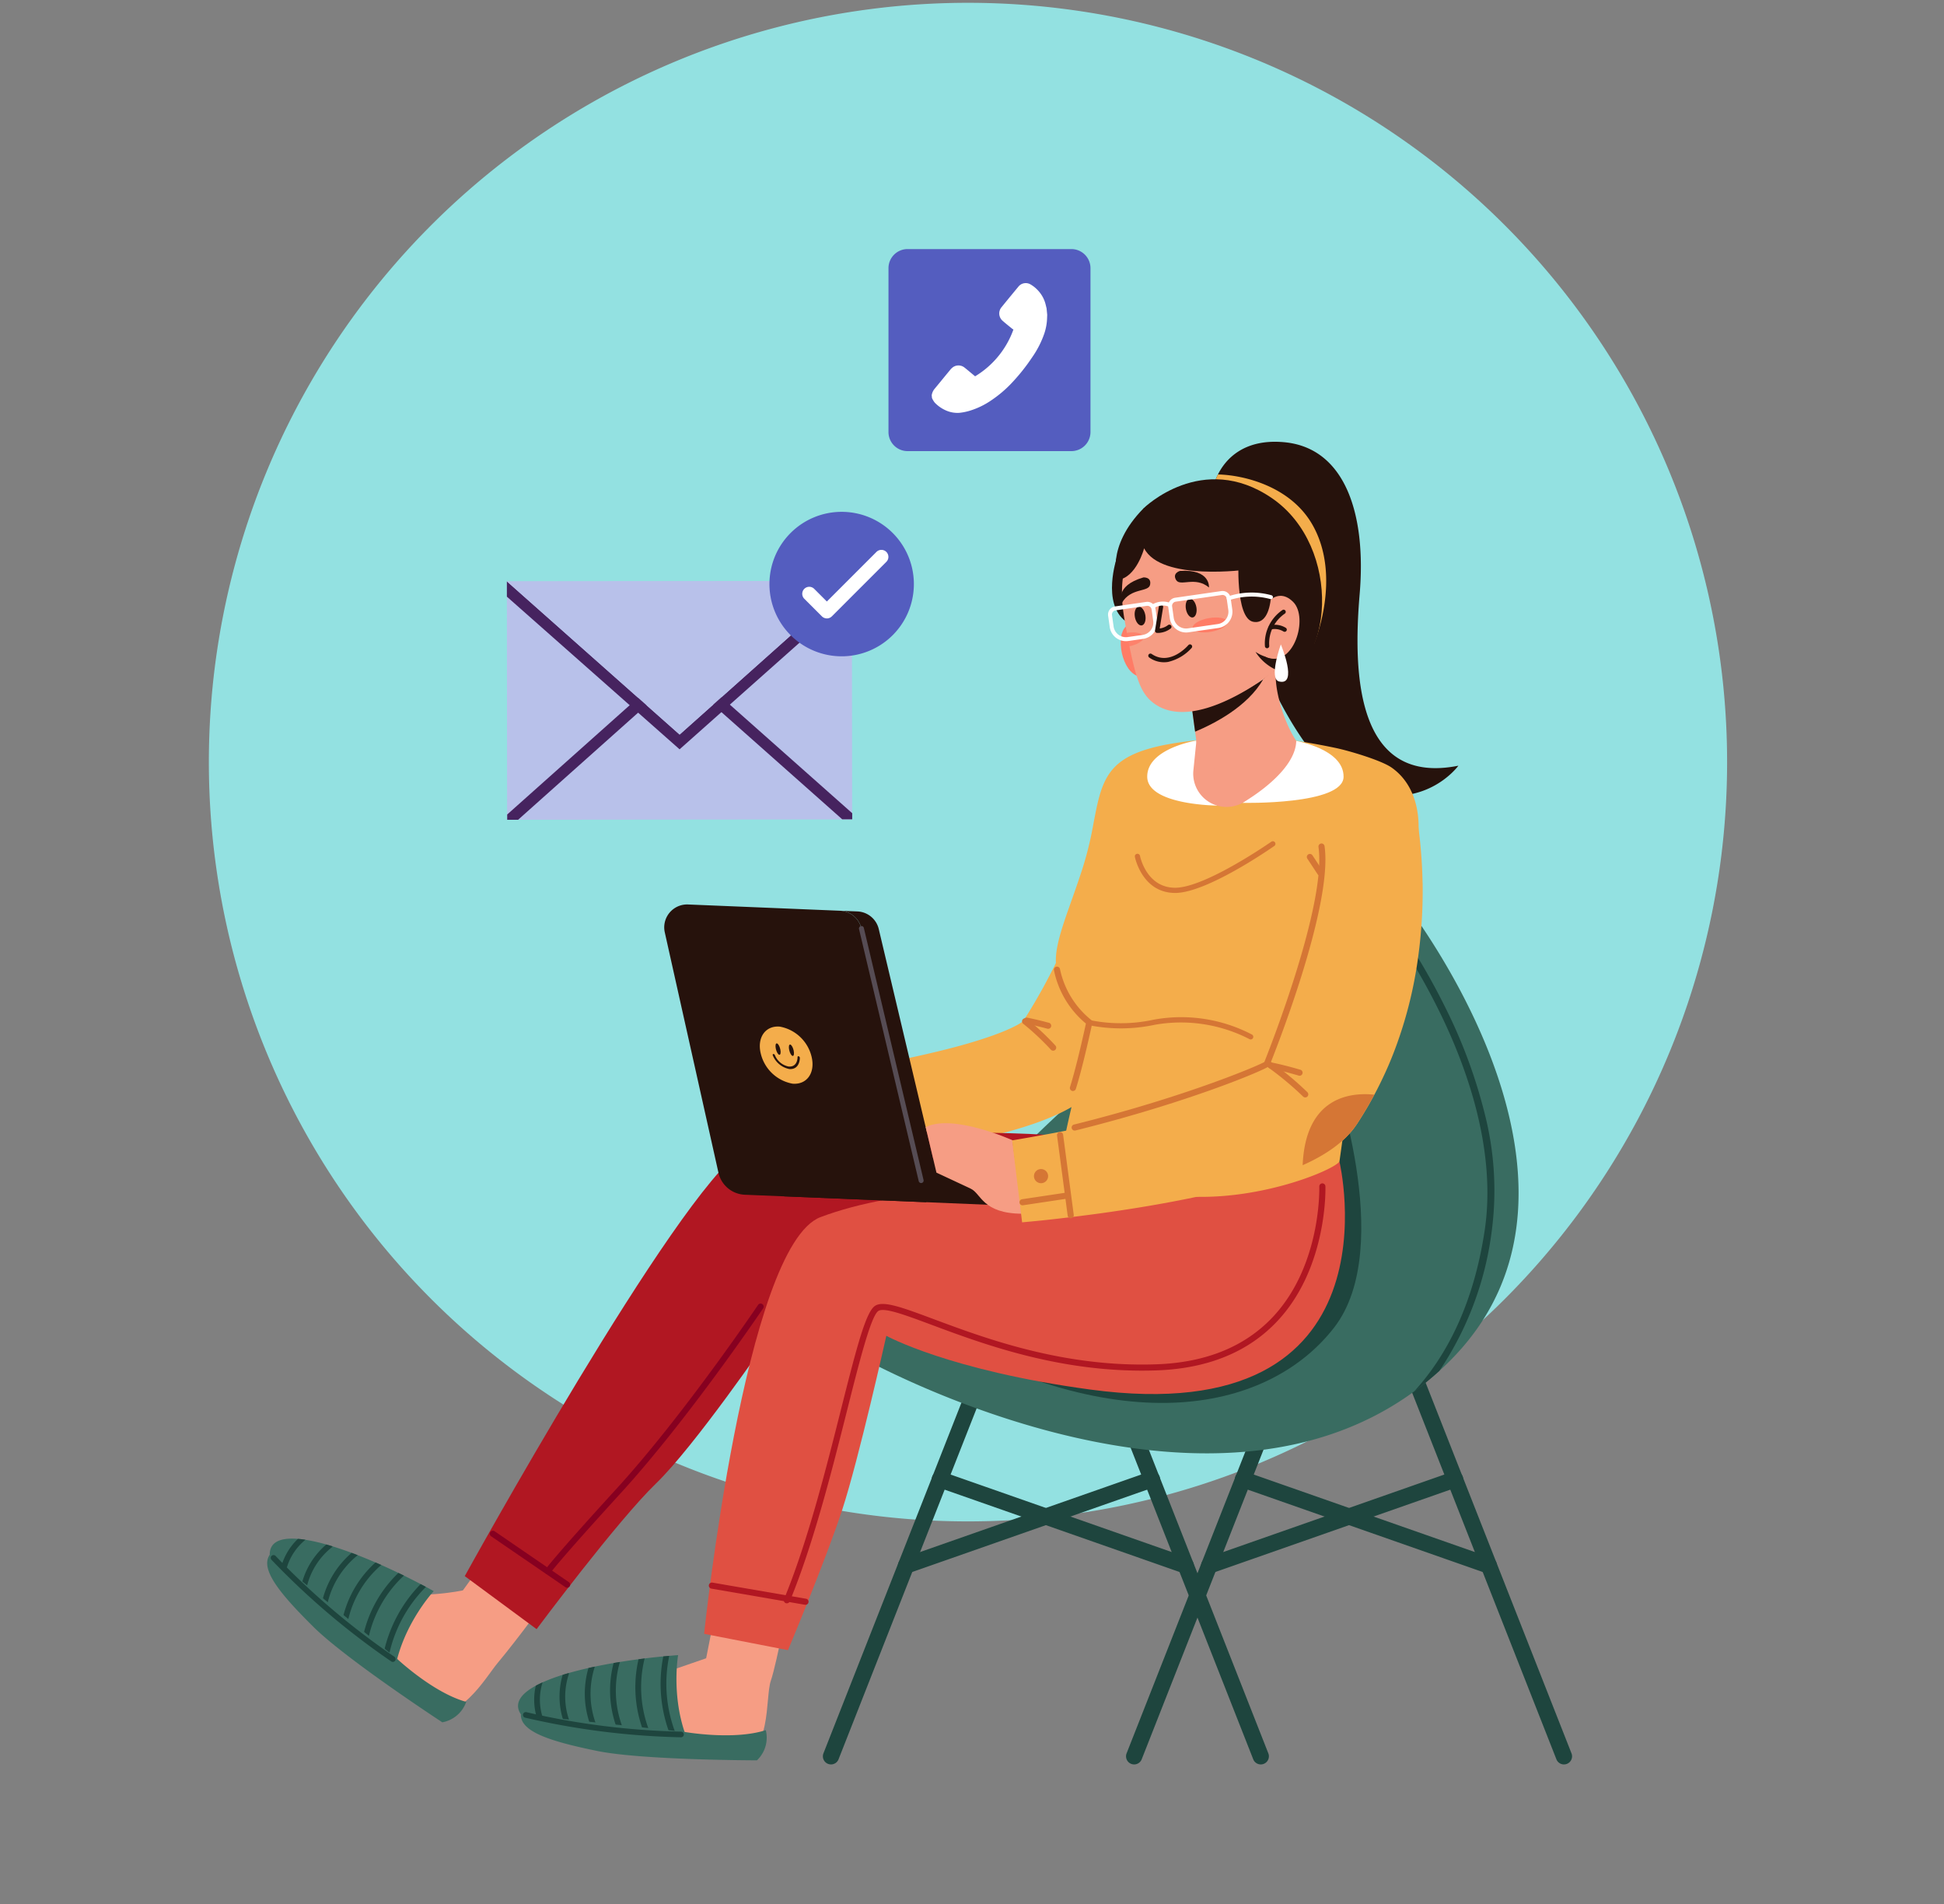 <svg xmlns="http://www.w3.org/2000/svg" xmlns:xlink="http://www.w3.org/1999/xlink" width="242" height="237" viewBox="0 0 242 237">
  <rect x="0" y="0" width="242" height="237" fill="#808080" stroke="none"/>
  <defs>
    <clipPath id="clip-path">
      <rect id="Rectangle_325" data-name="Rectangle 325" width="182.321" height="169.718" fill="none"/>
    </clipPath>
    <clipPath id="clip-path-3">
      <rect id="Rectangle_323" data-name="Rectangle 323" width="2.769" height="1.844" fill="none"/>
    </clipPath>
  </defs>
  <g id="index-p6" transform="translate(-5252 -6289)">
    <path id="Path_1402" data-name="Path 1402" d="M94.5,0A94.5,94.5,0,1,1,0,94.5,94.5,94.5,0,0,1,94.5,0Z" transform="translate(5278 6289.349)" fill="#93e1e1"/>
    <g id="Group_686" data-name="Group 686" transform="translate(5285.262 6343.982)">
      <g id="Group_685" data-name="Group 685" clip-path="url(#clip-path)">
        <g id="Group_684" data-name="Group 684">
          <g id="Group_683" data-name="Group 683" clip-path="url(#clip-path)">
            <path id="Path_1296" data-name="Path 1296" d="M304.8,278.4a1.01,1.01,0,0,0,.939-1.38l-20.193-51.3a1.01,1.01,0,0,0-1.879.74l20.192,51.3a1.011,1.011,0,0,0,.94.64" transform="translate(-143.372 -113.786)" fill="#1e453e"/>
            <path id="Path_1297" data-name="Path 1297" d="M217.237,278.4a1.011,1.011,0,0,0,.94-.64l20.192-51.3a1.01,1.01,0,0,0-1.879-.74l-20.193,51.3a1.01,1.01,0,0,0,.939,1.379" transform="translate(-109.314 -113.786)" fill="#1e453e"/>
            <path id="Path_1298" data-name="Path 1298" d="M236.133,271.88a1.009,1.009,0,0,0,.334-.057l30.6-10.724a1.01,1.01,0,1,0-.668-1.906l-30.6,10.724a1.01,1.01,0,0,0,.334,1.962" transform="translate(-118.867 -131.007)" fill="#1e453e"/>
            <path id="Path_1299" data-name="Path 1299" d="M275.269,271.88a1.01,1.01,0,0,0,.334-1.962l-30.6-10.724a1.01,1.01,0,1,0-.668,1.906l30.6,10.724a1.011,1.011,0,0,0,.334.057" transform="translate(-123.184 -131.006)" fill="#1e453e"/>
            <path id="Path_1300" data-name="Path 1300" d="M228.474,278.4a1.01,1.01,0,0,0,.939-1.38l-20.192-51.3a1.01,1.01,0,1,0-1.879.74l20.192,51.3a1.011,1.011,0,0,0,.94.64" transform="translate(-104.786 -113.786)" fill="#1e453e"/>
            <path id="Path_1301" data-name="Path 1301" d="M140.913,278.4a1.01,1.01,0,0,0,.94-.64l20.192-51.3a1.01,1.01,0,0,0-1.879-.74l-20.193,51.3a1.01,1.01,0,0,0,.939,1.379" transform="translate(-70.728 -113.786)" fill="#1e453e"/>
            <path id="Path_1302" data-name="Path 1302" d="M159.809,271.88a1.01,1.01,0,0,0,.334-.057l30.6-10.724a1.01,1.01,0,1,0-.668-1.906l-30.6,10.724a1.01,1.01,0,0,0,.334,1.962" transform="translate(-80.281 -131.007)" fill="#1e453e"/>
            <path id="Path_1303" data-name="Path 1303" d="M198.945,271.88a1.01,1.01,0,0,0,.334-1.962l-30.6-10.724a1.01,1.01,0,1,0-.668,1.906l30.6,10.724a1.01,1.01,0,0,0,.334.057" transform="translate(-84.598 -131.006)" fill="#1e453e"/>
            <path id="Path_1304" data-name="Path 1304" d="M147.986,170.831s42.575,24.364,69.594,4.657a37.482,37.482,0,0,0,3.149-2.567q.528-.477,1.045-.983c23.036-22.513-6.338-58.623-6.338-58.623q-1.151.483-2.282.985-.4.177-.8.356c-42.067,18.97-64.367,56.175-64.367,56.175" transform="translate(-74.814 -57.286)" fill="#396c61"/>
            <path id="Path_1305" data-name="Path 1305" d="M286.363,128.831c3.514,7.039,7.372,17.572,5.8,27.767-1.369,8.882-4.574,15.3-8.77,19.9a37.48,37.48,0,0,0,3.149-2.567,40.21,40.21,0,0,0,6.495-17.2,38.61,38.61,0,0,0-.9-15.02,63.9,63.9,0,0,0-4.994-13.292,81.026,81.026,0,0,0-8.178-13.111q-.4.177-.8.356a.428.428,0,0,0,.082.158,79.743,79.743,0,0,1,8.116,13.009" transform="translate(-140.626 -58.294)" fill="#1e453e"/>
            <path id="Path_1306" data-name="Path 1306" d="M214.953,157.285s8.218,22.366.4,32.463-25.907,14.891-52.1-.4Z" transform="translate(-82.528 -79.515)" fill="#1e453e"/>
            <path id="Path_1307" data-name="Path 1307" d="M238.331,5.43c.311,4.912,2.013,11.921,4.528,18.59,3.361,8.91,8.17,17.21,13.042,19.079,8.516,3.267,12.872-2.784,12.872-2.784-12.581,2.515-13.162-11.131-12.291-21.341S254.545.731,247.074.053c-5.157-.468-7.36,2.272-8.231,4.013a6.331,6.331,0,0,0-.512,1.364" transform="translate(-120.488 0)" fill="#26120c"/>
            <path id="Path_1308" data-name="Path 1308" d="M238.331,9.588c.311,4.912,2.013,11.921,4.528,18.59l7.923,1.178s3.561-8.282-.162-14.848c-2.784-4.91-8.751-6.222-11.776-6.283a6.331,6.331,0,0,0-.512,1.364" transform="translate(-120.488 -4.158)" fill="#f4ad4b"/>
            <path id="Path_1309" data-name="Path 1309" d="M167.931,85.365l-.05.37-.072.479q-.08.495-.172,1c-.118.679-.255,1.369-.4,2.059-.293,1.382-.634,2.769-1.011,4.15a79.8,79.8,0,0,1-2.683,8.181c-.528,1.336-1.076,2.663-1.661,3.973s-1.212,2.6-1.873,3.869c-.159.321-.333.634-.5.95s-.334.633-.511.944c-.354.621-.7,1.249-1.069,1.858-.184.306-.362.616-.551.919l-.57.906-.142.227-.071.113-.018.028c0,.008-.016.026-.007.011l.03-.042a1.66,1.66,0,0,1,.111-.133.909.909,0,0,1,.07-.072c.079-.067.044-.019-.036.049a6.391,6.391,0,0,1-1.044.648c-.474.247-1.029.5-1.62.736-1.186.478-2.508.919-3.87,1.326s-2.777.778-4.211,1.124-2.89.674-4.359.978c-2.939.607-5.923,1.15-8.925,1.644q-2.25.376-4.512.71l-2.26.324-1.126.158-1.1.148.886,10.233,1.223-.07,1.2-.076c.795-.054,1.587-.117,2.378-.18q2.376-.192,4.749-.428c3.165-.325,6.333-.711,9.518-1.2s6.383-1.077,9.657-1.888a52.136,52.136,0,0,0,5.022-1.492c.865-.311,1.746-.658,2.673-1.089a18.826,18.826,0,0,0,2.977-1.706,12.441,12.441,0,0,0,1.725-1.476c.149-.152.307-.331.459-.506s.309-.376.466-.6l.172-.242.089-.13.179-.26.715-1.041c.237-.348.462-.7.694-1.054.467-.7.9-1.419,1.346-2.134.223-.356.43-.721.645-1.082s.43-.722.632-1.09l.614-1.1c.2-.367.395-.74.592-1.11.4-.739.764-1.493,1.143-2.241.734-1.507,1.433-3.03,2.08-4.575A92.854,92.854,0,0,0,178.9,97q.7-2.419,1.255-4.9c.185-.829.36-1.663.518-2.515q.116-.639.222-1.3l.1-.674.049-.354.054-.432Z" transform="translate(-62.545 -43.156)" fill="#f4ad4b"/>
            <path id="Path_1310" data-name="Path 1310" d="M193.858,149.15a.381.381,0,0,0,.354-.631,31.938,31.938,0,0,0-3.526-3.3.381.381,0,1,0-.468.6,31.917,31.917,0,0,1,3.433,3.216.38.38,0,0,0,.208.117" transform="translate(-96.09 -73.374)" fill="#d57635"/>
            <path id="Path_1311" data-name="Path 1311" d="M193.446,146.332a.381.381,0,0,0,.173-.741c-.014,0-1.458-.4-2.692-.638a.381.381,0,1,0-.146.747c1.206.235,2.622.622,2.636.626l.029.006" transform="translate(-96.294 -73.277)" fill="#d57635"/>
            <path id="Path_1312" data-name="Path 1312" d="M136.324,170.425a.369.369,0,0,0,.11,0,.381.381,0,0,0,.342-.416l-1.168-12.029a.381.381,0,0,0-.758.074l1.168,12.029a.381.381,0,0,0,.306.337" transform="translate(-68.172 -79.696)" fill="#d57635"/>
            <path id="Path_1313" data-name="Path 1313" d="M125.33,176.484a.379.379,0,0,0,.116,0l5.517-.631a.381.381,0,0,0-.087-.757l-5.517.631a.381.381,0,0,0-.03.752" transform="translate(-63.205 -88.521)" fill="#d57635"/>
            <path id="Path_1314" data-name="Path 1314" d="M128.953,169.493a.88.88,0,1,0,1.151-.473.88.88,0,0,0-1.151.473" transform="translate(-65.158 -85.414)" fill="#d57635"/>
            <path id="Path_1315" data-name="Path 1315" d="M89.866,286.92l-1.879,9.534-8.693,3c-3.652,1.261-12.343,1.2-13.3,3.647-.606,1.546,6.754,3.4,10,3.54s11.11,2.187,15.671,2.09,3.63-7.34,4.38-9.5,2.478-11.373,2.478-11.373Z" transform="translate(-33.344 -145.052)" fill="#f69d84"/>
            <path id="Path_1316" data-name="Path 1316" d="M83.079,305.42s-1.146,6.61,1.971,12.221c0,0-17.944-.636-21.309-4.551-1.242-1.444-.437-2.753,1.627-3.872.262-.142.543-.281.845-.418a22.586,22.586,0,0,1,2.495-.928c.249-.079.5-.154.763-.229.769-.221,1.589-.429,2.448-.623.255-.059.512-.115.774-.171.764-.16,1.555-.311,2.364-.451q.386-.067.776-.13c.762-.123,1.538-.236,2.322-.34.251-.033.5-.064.757-.1.77-.1,1.547-.18,2.324-.253.247-.024.493-.047.74-.069q.552-.05,1.1-.091" transform="translate(-31.926 -154.405)" fill="#396c61"/>
            <path id="Path_1317" data-name="Path 1317" d="M68.275,312.255a7.09,7.09,0,0,0-.018,4.27.35.35,0,0,1,0,.238.345.345,0,0,1-.208.213.351.351,0,0,1-.452-.2,7.649,7.649,0,0,1-.17-4.1c.262-.142.543-.281.845-.418" transform="translate(-33.989 -157.86)" fill="#1e453e"/>
            <path id="Path_1318" data-name="Path 1318" d="M74.747,309.916a.336.336,0,0,1-.011.189.06.06,0,0,1-.005.016,8.9,8.9,0,0,0,.047,5.612.352.352,0,1,1-.654.258,9.558,9.558,0,0,1-.139-5.846c.249-.079.5-.154.763-.229" transform="translate(-37.203 -156.678)" fill="#1e453e"/>
            <path id="Path_1319" data-name="Path 1319" d="M81.179,308.309a.321.321,0,0,1-.019.123l-.01.031a10.855,10.855,0,0,0,.145,6.855.349.349,0,0,1,.005.245.35.35,0,0,1-.657.017,11.383,11.383,0,0,1-.238-7.1c.255-.058.512-.115.774-.171" transform="translate(-40.413 -155.866)" fill="#1e453e"/>
            <path id="Path_1320" data-name="Path 1320" d="M87.531,307.135a12.812,12.812,0,0,0,.282,7.983.346.346,0,0,1,.007.248.357.357,0,0,1-.2.211.352.352,0,0,1-.458-.191,13.371,13.371,0,0,1-.41-8.12c.258-.044.517-.089.776-.131" transform="translate(-43.626 -155.272)" fill="#1e453e"/>
            <path id="Path_1321" data-name="Path 1321" d="M93.821,306.255a14.909,14.909,0,0,0,.511,8.815.351.351,0,1,1-.648.27,15.4,15.4,0,0,1-.62-8.989c.251-.033.5-.064.757-.1" transform="translate(-46.836 -154.827)" fill="#1e453e"/>
            <path id="Path_1322" data-name="Path 1322" d="M100.094,305.6a17.027,17.027,0,0,0,.755,9.532.353.353,0,0,1,.008.252.352.352,0,0,1-.655.021,17.491,17.491,0,0,1-.847-9.737c.247-.024.493-.047.74-.069" transform="translate(-50.046 -154.498)" fill="#1e453e"/>
            <path id="Path_1323" data-name="Path 1323" d="M84.252,322.513s6.085,1.081,10.114-.224a3.9,3.9,0,0,1-1.1,3.759s-14.259-.012-19.9-1.168-9.563-2.343-9.489-4.545Z" transform="translate(-32.296 -161.945)" fill="#396c61"/>
            <path id="Path_1324" data-name="Path 1324" d="M84.4,322.651a.351.351,0,0,1-.333.236,94.157,94.157,0,0,1-19.4-2.442.351.351,0,1,1,.17-.681,93.406,93.406,0,0,0,19.235,2.421.351.351,0,0,1,.349.353.358.358,0,0,1-.019.113" transform="translate(-32.555 -161.651)" fill="#1e453e"/>
            <path id="Path_1325" data-name="Path 1325" d="M29.5,278.122l-3.944,5.435s-5.5,1.17-9.829.083c-3.747-.941-10.989-5.746-13.133-4.219-1.352.963,3.8,6.539,6.435,8.429s8.108,7.9,11.98,10.316,7.395-3.806,8.86-5.557c2.558-3.057,6.076-7.9,6.076-7.9Z" transform="translate(-1.197 -140.604)" fill="#f69d84"/>
            <path id="Path_1326" data-name="Path 1326" d="M21.057,282.618s-4.573,4.908-5.031,11.311c0,0-14.678-10.342-15.355-15.46-.25-1.888,1.139-2.544,3.479-2.353.3.024.609.062.936.112a22.528,22.528,0,0,1,2.6.587c.251.07.5.145.763.226.765.234,1.565.509,2.39.816.246.09.492.184.742.28.727.284,1.471.59,2.226.915.24.1.481.208.721.315.705.313,1.417.643,2.13.985.228.109.457.221.686.333q1.045.512,2.084,1.059.33.172.657.347.489.26.974.528" transform="translate(-0.325 -139.574)" fill="#396c61"/>
            <path id="Path_1327" data-name="Path 1327" d="M6.52,276.261a7.087,7.087,0,0,0-2.349,3.565.354.354,0,0,1-.129.2.345.345,0,0,1-.291.065.351.351,0,0,1-.267-.418,7.637,7.637,0,0,1,2.1-3.524c.3.024.609.061.936.111" transform="translate(-1.758 -139.608)" fill="#1e453e"/>
            <path id="Path_1328" data-name="Path 1328" d="M12.49,277.788a.342.342,0,0,1-.113.153.056.056,0,0,1-.013.01,8.911,8.911,0,0,0-3.029,4.725.349.349,0,0,1-.129.207.351.351,0,0,1-.559-.349,9.56,9.56,0,0,1,3.079-4.972c.252.07.5.145.764.225" transform="translate(-4.368 -140.322)" fill="#1e453e"/>
            <path id="Path_1329" data-name="Path 1329" d="M18.232,279.949a.32.32,0,0,1-.083.092l-.025.02A10.852,10.852,0,0,0,14.5,285.88a.35.35,0,0,1-.13.209.35.35,0,0,1-.559-.345,11.384,11.384,0,0,1,3.681-6.075c.246.09.492.184.742.28" transform="translate(-6.978 -141.387)" fill="#1e453e"/>
            <path id="Path_1330" data-name="Path 1330" d="M23.789,282.4a12.816,12.816,0,0,0-4.128,6.839.343.343,0,0,1-.129.212.356.356,0,0,1-.281.068.352.352,0,0,1-.279-.411,13.379,13.379,0,0,1,4.1-7.023q.36.155.721.315" transform="translate(-9.588 -142.609)" fill="#1e453e"/>
            <path id="Path_1331" data-name="Path 1331" d="M29.215,285.05a14.9,14.9,0,0,0-4.391,7.66.351.351,0,1,1-.69-.128,15.4,15.4,0,0,1,4.4-7.866c.228.109.457.221.686.334" transform="translate(-12.198 -143.938)" fill="#1e453e"/>
            <path id="Path_1332" data-name="Path 1332" d="M34.566,287.878a17.026,17.026,0,0,0-4.579,8.395.35.35,0,0,1-.132.215.351.351,0,0,1-.56-.341,17.488,17.488,0,0,1,4.613-8.616q.331.173.657.347" transform="translate(-14.808 -145.361)" fill="#1e453e"/>
            <path id="Path_1333" data-name="Path 1333" d="M16.183,293.116s4.5,4.231,8.592,5.342a3.9,3.9,0,0,1-2.973,2.548S9.87,293.2,5.78,289.15s-6.727-7.19-5.461-8.993Z" transform="translate(0 -141.633)" fill="#396c61"/>
            <path id="Path_1334" data-name="Path 1334" d="M16.3,293.448a.35.35,0,0,1-.408.015A94.189,94.189,0,0,1,.981,280.813a.351.351,0,0,1,.515-.477,93.435,93.435,0,0,0,14.783,12.542.351.351,0,0,1,.1.486.345.345,0,0,1-.078.085" transform="translate(-0.448 -141.667)" fill="#1e453e"/>
            <path id="Path_1335" data-name="Path 1335" d="M84.32,176.041c3.086-2.045,46.364-4.444,59.2,1.986.972,3.295-20.259,11.938-26.485,18-18.4-.557-29.525,3.5-29.525,3.5s-9.169,13.384-13.971,18.016-14.861,18.126-14.861,18.126l-8.943-6.6s26.187-47.468,34.59-53.037" transform="translate(-25.141 -87.892)" fill="#b11722"/>
            <path id="Path_1336" data-name="Path 1336" d="M65.587,281.173a.381.381,0,0,0,.288-.688l-9.256-6.341a.381.381,0,0,0-.43.628l9.255,6.34a.389.389,0,0,0,.142.06" transform="translate(-28.323 -138.56)" fill="#870020"/>
            <path id="Path_1337" data-name="Path 1337" d="M70.194,250.6a.38.38,0,0,0,.385-.156c.044-.062,1.172-1.632,8.824-10.006,8.336-9.123,17.581-22.807,17.673-22.944a.381.381,0,0,0-.632-.425c-.092.136-9.306,13.775-17.6,22.856-7.736,8.466-8.843,10.022-8.886,10.084a.381.381,0,0,0,.239.592" transform="translate(-35.331 -109.655)" fill="#870020"/>
            <path id="Path_1338" data-name="Path 1338" d="M189.091,181.193s8.037,33.627-30.995,28.37c-17.616-2.373-25.412-6.694-25.412-6.694s-3.419,15.324-5.495,21.665-6.748,17.46-6.748,17.46L110,239.961s5.061-48.307,14.494-51.862,24.795-4.611,45.974-2.559c0,0,15.271-3.458,18.622-4.347" transform="translate(-55.611 -91.602)" fill="#e05042"/>
            <path id="Path_1339" data-name="Path 1339" d="M130.382,238.907a.381.381,0,0,0,.424-.228c2.957-7.163,5.269-16.344,7.127-23.72,1.54-6.117,3-11.895,3.926-12.442.754-.443,3.339.52,6.611,1.74,6.509,2.426,16.346,6.092,28.063,5.666,6.382-.232,11.448-2.324,15.057-6.219,6.224-6.716,5.908-16.605,5.9-16.7a.381.381,0,0,0-.761.03c0,.1.3,9.682-5.705,16.161-3.467,3.738-8.352,5.747-14.523,5.971-11.566.42-21.317-3.214-27.769-5.618-3.864-1.44-6.2-2.31-7.262-1.683-1.152.677-2.259,4.893-4.279,12.912-1.852,7.353-4.156,16.5-7.092,23.615a.38.38,0,0,0,.207.5.4.4,0,0,0,.073.022" transform="translate(-65.758 -94.353)" fill="#b11722"/>
            <path id="Path_1340" data-name="Path 1340" d="M111.481,287.9l.008,0,11.659,2.011a.38.38,0,0,0,.44-.311.376.376,0,0,0-.311-.44l-11.659-2.01a.381.381,0,0,0-.137.749" transform="translate(-56.204 -145.168)" fill="#b11722"/>
            <path id="Path_1341" data-name="Path 1341" d="M170.882,186.007l-41.109-1.694a.568.568,0,0,1-.544-.591l.18-4.369a.568.568,0,0,1,.591-.545l41.109,1.694a.569.569,0,0,1,.545.591l-.18,4.369a.569.569,0,0,1-.592.545" transform="translate(-65.332 -90.396)" fill="#26120c"/>
            <path id="Path_1342" data-name="Path 1342" d="M110,152.588a3.514,3.514,0,0,1-3.285-2.744l-6.681-29.912a2.85,2.85,0,0,1,2.9-3.469l18.914.78a2.849,2.849,0,0,1,2.656,2.19l8.076,34.086Z" transform="translate(-50.54 -58.876)" fill="#26120c"/>
            <path id="Path_1343" data-name="Path 1343" d="M124.127,150.471A4.988,4.988,0,0,0,128.1,154.3c1.758.154,2.828-1.311,2.391-3.272a4.987,4.987,0,0,0-3.975-3.828c-1.758-.154-2.829,1.311-2.391,3.271" transform="translate(-62.703 -74.411)" fill="#f4ad4b"/>
            <path id="Path_1344" data-name="Path 1344" d="M131.379,152.407c.088.392.282.721.435.734s.206-.294.119-.686-.282-.721-.435-.734-.206.294-.119.686" transform="translate(-66.397 -76.703)" fill="#26120c"/>
            <path id="Path_1345" data-name="Path 1345" d="M128.02,152.114c.087.392.282.721.435.734s.206-.294.119-.686-.283-.721-.436-.734-.206.294-.118.686" transform="translate(-64.699 -76.554)" fill="#26120c"/>
            <path id="Path_1346" data-name="Path 1346" d="M129.3,155.975c1.369.12,1.342-1.379,1.341-1.394a.223.223,0,0,0-.147-.193.1.1,0,0,0-.138.1c0,.054.017,1.275-1.125,1.175a2.34,2.34,0,0,1-1.7-1.423.2.2,0,0,0-.191-.132c-.071.012-.1.089-.065.175a2.821,2.821,0,0,0,2.029,1.689" transform="translate(-64.334 -77.91)" fill="#26120c"/>
            <path id="Path_1347" data-name="Path 1347" d="M146.884,120.231l8.009,33.8,2.161.089-8.009-33.8a2.854,2.854,0,0,0-2.657-2.192l-2.161-.089a2.854,2.854,0,0,1,2.657,2.192" transform="translate(-72.914 -59.675)" fill="#26120c"/>
            <path id="Path_1348" data-name="Path 1348" d="M156.722,153.858a.31.31,0,0,1-.3-.238l-7.437-31.391a.309.309,0,0,1,.6-.142l7.437,31.391a.309.309,0,0,1-.229.372.326.326,0,0,1-.072.008" transform="translate(-75.315 -61.6)" fill="#564c54"/>
            <path id="Path_1349" data-name="Path 1349" d="M198.7,103.628c.012.037.018.067.03.1a9.711,9.711,0,0,0,.418,1.164,18.321,18.321,0,0,0,3.287,4.919c.182.2.292.307.292.307s-.006.025-.006.043c-.013.116-.025.232-.038.361a16.39,16.39,0,0,1-.263,1.725c-1.617,7.441-2.015,8.687-2.669,11.848,9.759,14.064,32.885,5.149,34.108,3.4,1.058-7.539,1.058-7.539,2.179-14.835A81.532,81.532,0,0,1,239.93,98.6c.074-.208.148-.415.229-.624.574-1.546,1.186-3.086,1.827-4.564,2.807-6.476,2.15-12.3-1.634-14.95-1.286-.9-5.233-2.079-6.982-2.446-.471-.1-.936-.193-1.376-.28-2.464-.474-4.391-.744-4.391-.744l-11.822.105c-1.163.131-2.21.274-3.153.448-.827.144-1.574.312-2.247.5-6.027,1.656-6.259,4.824-7.362,10.536a43.291,43.291,0,0,1-1.252,4.769c-.161.483-.322.959-.483,1.436-1.546,4.535-3.242,8.433-2.583,10.84" transform="translate(-100.379 -37.913)" fill="#f4ad4b"/>
            <path id="Path_1350" data-name="Path 1350" d="M252,75.207s6.156.984,6.123,4.51-12.592,3.244-12.592,3.244S251.358,79.1,252,75.207" transform="translate(-124.129 -38.021)" fill="#fff"/>
            <path id="Path_1351" data-name="Path 1351" d="M227.687,75.207s-6.157.984-6.124,4.51,8.69,3.581,8.69,3.581a37.7,37.7,0,0,1-2.566-8.092" transform="translate(-112.011 -38.021)" fill="#fff"/>
            <path id="Path_1352" data-name="Path 1352" d="M233.588,74.23l-.427,4.184a4.144,4.144,0,0,0,6.29,3.949c3.412-2.083,6.474-4.929,6.513-7.623Z" transform="translate(-117.863 -37.527)" fill="#f69d84"/>
            <path id="Path_1353" data-name="Path 1353" d="M206.7,145.42c0,.012-.006.024-.006.043-.012.116-.025.232-.038.36a20.14,20.14,0,0,0,8.206-.057,18.645,18.645,0,0,1,11.755,1.785.322.322,0,0,0,.165.044.316.316,0,0,0,.276-.165.321.321,0,0,0-.115-.441,19.017,19.017,0,0,0-12.207-1.861,19.177,19.177,0,0,1-8.328-.017c.183.2.293.307.293.307" transform="translate(-104.347 -73.211)" fill="#d57635"/>
            <path id="Path_1354" data-name="Path 1354" d="M223.449,106.985c3.945.014,12.015-5.609,12.357-5.848a.324.324,0,0,0-.372-.531c-.082.057-8.242,5.744-11.983,5.73-3.579-.012-4.359-3.924-4.366-3.964a.324.324,0,1,0-.637.12c.008.044.892,4.478,5,4.492" transform="translate(-110.434 -50.832)" fill="#d57635"/>
            <path id="Path_1355" data-name="Path 1355" d="M200.37,147.595a.38.38,0,0,0,.435-.259c.929-2.937,2.037-8.152,2.048-8.2a.381.381,0,0,0-.147-.385,11.034,11.034,0,0,1-3.873-6.3.381.381,0,1,0-.75.132,11.593,11.593,0,0,0,3.974,6.624c-.225,1.041-1.173,5.351-1.979,7.9a.38.38,0,0,0,.248.478l.043.011" transform="translate(-100.138 -66.8)" fill="#d57635"/>
            <path id="Path_1356" data-name="Path 1356" d="M213.3,29.133s-1.952,5.735,1.123,7.958l.27-7.876Z" transform="translate(-107.526 -14.728)" fill="#26120c"/>
            <path id="Path_1357" data-name="Path 1357" d="M220.652,13.047s7.3-7.2,15.975-1.257c8.822,6.045,7.835,21.477-.083,23.354,0,0-13.182-11.481-15.892-22.1" transform="translate(-111.551 -4.772)" fill="#26120c"/>
            <path id="Path_1358" data-name="Path 1358" d="M217.794,46.649s-2.135-1.77-2.761.492.892,6.343,3.454,5.175Z" transform="translate(-108.639 -23.25)" fill="#ff7c66"/>
            <path id="Path_1359" data-name="Path 1359" d="M232.871,62.357l.777,5.717s4.208,5.75,12.181-1.874c-1.547-2.281-2.813-6.532-2.513-8.86a11.276,11.276,0,0,0-1.59,1.189,6.114,6.114,0,0,1-.665.441c-2.092,1.352-5.289,3.1-8.19,3.386" transform="translate(-117.728 -28.989)" fill="#f69d84"/>
            <path id="Path_1360" data-name="Path 1360" d="M232.871,63.573l.368,2.711c2.361-.985,6.545-3.114,8.487-6.538-.206.14-.428.288-.665.441-2.092,1.352-5.289,3.1-8.19,3.386" transform="translate(-117.728 -30.204)" fill="#26120c"/>
            <path id="Path_1361" data-name="Path 1361" d="M218.642,41.723c5.093,4.885,15.422-3.472,15.732-3.727l.008-.007q.029-.7.031-1.378A35.536,35.536,0,0,0,232.9,26.1a8.034,8.034,0,0,0-6.531-6.95c-3.59-.627-6.349,1.393-8.065,2.276-2.591,1.334-3.684,5.184-2.8,10.235,1.085,6.2,1.732,8.707,3.14,10.058" transform="translate(-108.795 -9.623)" fill="#f69d84"/>
            <path id="Path_1362" data-name="Path 1362" d="M229.158,32.489s-.984.278-.469,1.134,2.346-.515,4.086.921c0,0,.22-2.313-3.617-2.055" transform="translate(-115.538 -16.414)" fill="#26120c"/>
            <path id="Path_1363" data-name="Path 1363" d="M217.732,34.143s1.02-.079.832.9-2.379.327-3.517,2.275c0,0-1-2.094,2.685-3.177" transform="translate(-108.654 -17.26)" fill="#26120c"/>
            <path id="Path_1364" data-name="Path 1364" d="M233.017,45.541c.084.468,1.114.675,2.3.463s2.084-.762,2-1.23-1.114-.675-2.3-.463-2.083.762-2,1.23" transform="translate(-117.799 -22.36)" fill="#ff7c66"/>
            <g id="Group_682" data-name="Group 682" transform="translate(106.359 23.72)" opacity="0.8">
              <g id="Group_681" data-name="Group 681">
                <g id="Group_680" data-name="Group 680" clip-path="url(#clip-path-3)">
                  <path id="Path_1365" data-name="Path 1365" d="M215.347,49.817c.169-.013.345-.036.523-.067,1.187-.212,2.083-.762,2-1.23s-1.113-.675-2.3-.464c-.161.029-.316.064-.464.1Z" transform="translate(-215.105 -47.972)" fill="#ff7c66"/>
                </g>
              </g>
            </g>
            <path id="Path_1366" data-name="Path 1366" d="M248.814,52.867a5.937,5.937,0,0,0,2.553,2.233h0l0-.007q.03-.7.032-1.378a4.986,4.986,0,0,1-2.592-.848" transform="translate(-125.788 -26.727)" fill="#26120c"/>
            <path id="Path_1367" data-name="Path 1367" d="M249.587,41.075s1.953-3.906,4.317-1.531c1.948,1.958.054,8.3-3.369,6.852Z" transform="translate(-126.179 -19.604)" fill="#f69d84"/>
            <path id="Path_1368" data-name="Path 1368" d="M254.426,51s-1.54,4.29-.224,4.612c2.419.591.224-4.612.224-4.612" transform="translate(-128.243 -25.782)" fill="#fff"/>
            <path id="Path_1369" data-name="Path 1369" d="M251.5,47.057a.269.269,0,0,0,.221-.282,4.483,4.483,0,0,1,1.931-4.014.268.268,0,0,0-.284-.455,5.02,5.02,0,0,0-2.183,4.506.268.268,0,0,0,.286.25l.029,0" transform="translate(-126.982 -21.367)" fill="#26120c"/>
            <path id="Path_1370" data-name="Path 1370" d="M254.17,46.9a.268.268,0,0,0,.084-.5,2.587,2.587,0,0,0-1.958-.3.268.268,0,0,0,.222.489,2.1,2.1,0,0,1,1.475.281.27.27,0,0,0,.177.029" transform="translate(-127.468 -23.252)" fill="#26120c"/>
            <path id="Path_1371" data-name="Path 1371" d="M231.27,40.786c.114.642.5,1.111.858,1.047s.558-.636.444-1.279-.5-1.111-.858-1.047-.558.636-.444,1.279" transform="translate(-116.902 -19.97)" fill="#26120c"/>
            <path id="Path_1372" data-name="Path 1372" d="M218.421,42.795c.114.642.5,1.111.858,1.047s.558-.636.443-1.279-.5-1.111-.857-1.047-.558.636-.443,1.279" transform="translate(-110.406 -20.986)" fill="#26120c"/>
            <path id="Path_1373" data-name="Path 1373" d="M224.349,53.166a5.675,5.675,0,0,0,2.878-1.727.268.268,0,0,0-.409-.348c-.095.111-2.3,2.639-4.565,1.1a.268.268,0,1,0-.3.444,3.148,3.148,0,0,0,2.4.535" transform="translate(-112.147 -25.781)" fill="#26120c"/>
            <path id="Path_1374" data-name="Path 1374" d="M244.532,26.793s-.448,7.6,1.812,8.049c2.675.535,2.88-5.471,1.084-10.24Z" transform="translate(-123.605 -12.438)" fill="#26120c"/>
            <path id="Path_1375" data-name="Path 1375" d="M230.03,23.345s-10.746,1.524-12.886-2.64c0,0-.969,3.7-3.33,3.94,0,0-1.517-4.069,3.265-8.923,0,0,11.452-3.116,14.24,1.7s-1.289,5.922-1.289,5.922" transform="translate(-107.978 -7.447)" fill="#26120c"/>
            <path id="Path_1376" data-name="Path 1376" d="M229.056,42.722a2.048,2.048,0,0,1-2.023-1.752l-.2-1.416a1.021,1.021,0,0,1,.863-1.155l5.754-.831a1.021,1.021,0,0,1,1.155.863l.2,1.416a2.045,2.045,0,0,1-1.731,2.316l-3.725.538a2.11,2.11,0,0,1-.293.021m4.536-4.671a.555.555,0,0,0-.075.005l-5.754.831a.526.526,0,0,0-.445.595l.2,1.416a1.55,1.55,0,0,0,1.756,1.313L233,41.674a1.55,1.55,0,0,0,1.312-1.756l-.2-1.417a.526.526,0,0,0-.52-.45" transform="translate(-114.668 -18.987)" fill="#fff"/>
            <path id="Path_1377" data-name="Path 1377" d="M213.922,45.185a2.045,2.045,0,0,1-2.019-1.752l-.2-1.416a1.02,1.02,0,0,1,.863-1.155l3.879-.561a1.02,1.02,0,0,1,1.155.863l.2,1.416a2.047,2.047,0,0,1-1.731,2.317l-1.85.267a2.082,2.082,0,0,1-.3.021m2.665-4.4a.555.555,0,0,0-.075.005l-3.879.561a.525.525,0,0,0-.445.595l.2,1.416a1.55,1.55,0,0,0,1.756,1.312L216,44.408a1.552,1.552,0,0,0,1.313-1.756l-.2-1.417a.526.526,0,0,0-.52-.45" transform="translate(-107.019 -20.369)" fill="#fff"/>
            <path id="Path_1378" data-name="Path 1378" d="M224.314,44.48a2.617,2.617,0,0,0,1.168-.517.269.269,0,0,0-.334-.421,2.109,2.109,0,0,1-1.041.426l.426-2.648a.268.268,0,1,0-.53-.086l-.479,2.975a.269.269,0,0,0,.245.311,2.35,2.35,0,0,0,.544-.039" transform="translate(-113.002 -20.732)" fill="#26120c"/>
            <path id="Path_1379" data-name="Path 1379" d="M222.9,41.068l-.255-.423a2.566,2.566,0,0,1,2.377-.238l-.183.459a2.071,2.071,0,0,0-1.939.2" transform="translate(-112.558 -20.332)" fill="#fff"/>
            <path id="Path_1380" data-name="Path 1380" d="M241.81,38.885a.247.247,0,0,1-.08-.481,9.258,9.258,0,0,1,5.431-.137.247.247,0,1,1-.175.462,8.932,8.932,0,0,0-5.1.142.238.238,0,0,1-.08.013" transform="translate(-122.122 -19.158)" fill="#fff"/>
            <path id="Path_1381" data-name="Path 1381" d="M176.584,173.639s-7.41-3.338-10.8-1.627l1.342,5.664,4.275,2c1.3.608,1.433,3.089,6.4,3.113Z" transform="translate(-83.813 -86.714)" fill="#f69d84"/>
            <path id="Path_1382" data-name="Path 1382" d="M238.644,99.893c-.036-1.777-.142-3.548-.33-5.325-.094-.889-.207-1.779-.346-2.679-.072-.45-.15-.9-.236-1.365-.043-.231-.089-.465-.14-.706l-.079-.371-.045-.2-.063-.265-12.858,3.2.072.331.091.465c.061.32.117.651.171.987.11.671.206,1.359.285,2.051.162,1.385.262,2.792.306,4.2a47.851,47.851,0,0,1-.408,8.377c-.094.687-.209,1.371-.335,2.049s-.264,1.354-.422,2.023-.33,1.331-.52,1.987-.4,1.305-.622,1.948-.465,1.277-.716,1.906-.529,1.246-.821,1.856-.6,1.211-.925,1.8c-.159.3-.33.587-.5.879l-.017.03a5.709,5.709,0,0,1-.476.335,14.533,14.533,0,0,1-1.49.806,38.969,38.969,0,0,1-3.816,1.524c-2.736.948-5.674,1.749-8.644,2.491s-6.008,1.4-9.057,2.012q-2.289.467-4.588.89l-2.3.413-1.146.2-1.12.19,1.244,10.2,1.247-.116,1.219-.12q1.215-.128,2.425-.27,2.422-.282,4.839-.611c3.225-.449,6.45-.963,9.689-1.591s6.491-1.356,9.821-2.337a47.718,47.718,0,0,0,5.122-1.812c.188-.081.377-.163.568-.25.708-.318,1.434-.674,2.2-1.109.483-.278.984-.588,1.508-.962a13.559,13.559,0,0,0,1.659-1.383,11.51,11.51,0,0,0,.9-1c.155-.2.3-.4.455-.625l.113-.168.051-.083.093-.144c.247-.387.493-.774.727-1.168.427-.7.828-1.415,1.214-2.137.046-.086.091-.171.137-.257.428-.81.827-1.633,1.209-2.464s.736-1.671,1.063-2.522a52.347,52.347,0,0,0,2.829-10.455,60.944,60.944,0,0,0,.77-10.654M220.235,123.03a.217.217,0,0,1,.017-.021.5.5,0,0,1,.1-.1c.016-.007-.027.045-.122.126" transform="translate(-94.816 -44.986)" fill="#f4ad4b"/>
            <path id="Path_1383" data-name="Path 1383" d="M269.622,164.279c-.386.722-.787,1.436-1.214,2.137-.233.395-.48.781-.727,1.168l-.093.144-.051.083-.113.168c-.152.23-.3.426-.455.625a11.505,11.505,0,0,1-.9,1,13.523,13.523,0,0,1-1.659,1.383c-.524.373-1.025.684-1.508.962-.761.435-1.487.791-2.2,1.109.359-8.507,5.938-9.085,8.911-8.779" transform="translate(-131.802 -83.021)" fill="#d57635"/>
            <path id="Path_1384" data-name="Path 1384" d="M256.3,160.436a.381.381,0,0,0,.345-.64,38.789,38.789,0,0,0-4.537-3.774.381.381,0,1,0-.439.623,38.789,38.789,0,0,1,4.433,3.685.38.38,0,0,0,.2.107" transform="translate(-127.151 -78.842)" fill="#d57635"/>
            <path id="Path_1385" data-name="Path 1385" d="M255.778,157.872a.381.381,0,0,0,.181-.739c-.084-.025-2.068-.616-3.632-.909a.381.381,0,0,0-.444.3.386.386,0,0,0,.3.444c1.522.285,3.533.884,3.553.89l.037.009" transform="translate(-127.336 -78.976)" fill="#d57635"/>
            <path id="Path_1386" data-name="Path 1386" d="M202.84,136.837a.379.379,0,0,0,.165,0c14.126-3.512,23.613-7.544,24.09-8a.376.376,0,0,0,.089-.131c.324-.8,7.924-19.653,6.831-27.251a.381.381,0,1,0-.754.108c1.023,7.109-6.118,25.193-6.74,26.75-.987.573-10.215,4.436-23.7,7.787a.381.381,0,0,0,.019.744" transform="translate(-102.39 -51.122)" fill="#d57635"/>
            <path id="Path_1387" data-name="Path 1387" d="M263.33,106.429a.381.381,0,0,0,.391-.583l-1.295-1.961a.381.381,0,0,0-.635.42l1.294,1.961a.38.38,0,0,0,.245.164" transform="translate(-132.316 -52.432)" fill="#d57635"/>
            <path id="Path_1388" data-name="Path 1388" d="M200.485,184.489a.366.366,0,0,0,.123,0,.381.381,0,0,0,.327-.427l-1.321-9.955a.381.381,0,1,0-.755.1l1.32,9.954a.381.381,0,0,0,.3.324" transform="translate(-100.532 -87.855)" fill="#d57635"/>
            <path id="Path_1389" data-name="Path 1389" d="M189.71,190.564a.375.375,0,0,0,.129,0l5.492-.824a.381.381,0,0,0-.113-.753l-5.491.824a.381.381,0,0,0-.016.751" transform="translate(-95.752 -95.541)" fill="#d57635"/>
            <path id="Path_1390" data-name="Path 1390" d="M193.1,183.632a.88.88,0,1,0,1.133-.513.88.88,0,0,0-1.133.513" transform="translate(-97.591 -92.547)" fill="#d57635"/>
          </g>
        </g>
      </g>
    </g>
    <g id="Group_688" data-name="Group 688" transform="translate(5261.73 6216.915)">
      <g id="Group_689" data-name="Group 689" transform="translate(45 20)">
        <path id="Path_1401" data-name="Path 1401" d="M0,0H42.951V29.669H0Z" transform="matrix(1, -0.001, 0.001, 1, 8.368, 124.443)" fill="#b8c1ea"/>
        <path id="Path_1392" data-name="Path 1392" d="M8.369,124.443l0,1.9,21.5,19,21.448-19.064,0-1.9L29.872,143.51Z" fill="#46235f"/>
        <path id="Path_1393" data-name="Path 1393" d="M34,139.76l16.114,14.292,1.244,0v-.757L34.927,138.719Z" fill="#46235f"/>
        <path id="Path_1394" data-name="Path 1394" d="M8.41,153.455v.656l1.356,0L25.84,139.771l-.926-1.038Z" fill="#46235f"/>
        <path id="Path_1395" data-name="Path 1395" d="M51.319,124.38,29.872,143.51l-21.5-19.068Z" fill="#b8c1ea"/>
        <path id="Path_1396" data-name="Path 1396" d="M59.034,124.777a8.99,8.99,0,1,1-8.99-8.99,8.99,8.99,0,0,1,8.99,8.99" fill="#545dbf"/>
        <path id="Path_1397" data-name="Path 1397" d="M48.2,129.049h0a.876.876,0,0,1-.617-.255l-2.2-2.2a.872.872,0,0,1,1.233-1.233l1.587,1.587,6.183-6.183a.872.872,0,0,1,1.233,1.233l-6.8,6.8a.876.876,0,0,1-.617.255" fill="#fff"/>
        <path id="Path_1399" data-name="Path 1399" d="M26.8,85.4H6.406A2.375,2.375,0,0,1,4.03,83.023V62.631a2.376,2.376,0,0,1,2.376-2.376H26.8a2.377,2.377,0,0,1,2.376,2.376V83.023A2.376,2.376,0,0,1,26.8,85.4" transform="translate(51.843 22.829)" fill="#545dbf"/>
        <path id="Path_1400" data-name="Path 1400" d="M24.962,68.632c-.042-.174-.083-.347-.126-.52a3.894,3.894,0,0,0-.854-1.625,3.974,3.974,0,0,0-1.021-.852,1.167,1.167,0,0,0-1.527.3Q20.382,67.2,19.343,68.48a1.21,1.21,0,0,0,.171,1.707c.377.334.775.645,1.165.964a1.462,1.462,0,0,0,.152.1,11.209,11.209,0,0,1-4.769,5.821c-.274-.228-.561-.468-.848-.706-.148-.122-.293-.246-.446-.362a1.2,1.2,0,0,0-1.454-.074,1.823,1.823,0,0,0-.388.382c-.634.764-1.259,1.536-1.893,2.3a1.622,1.622,0,0,0-.373.819l.033.341a2.6,2.6,0,0,0,.339.568,4.319,4.319,0,0,0,1.264.918,3.574,3.574,0,0,0,1.788.36,6.851,6.851,0,0,0,1.219-.234,9.778,9.778,0,0,0,2.835-1.367A14.871,14.871,0,0,0,20.526,78a24.171,24.171,0,0,0,2.642-3.3,11.963,11.963,0,0,0,1.51-2.957,6.7,6.7,0,0,0,.33-1.646c.015-.226.02-.454.03-.68-.025-.26-.051-.519-.076-.779" transform="translate(50.595 21.848)" fill="#fff"/>
      </g>
    </g>
    <rect id="Rectangle_376" data-name="Rectangle 376" width="242" height="237" transform="translate(5252 6289)" fill="none"/>
  </g>
</svg>
